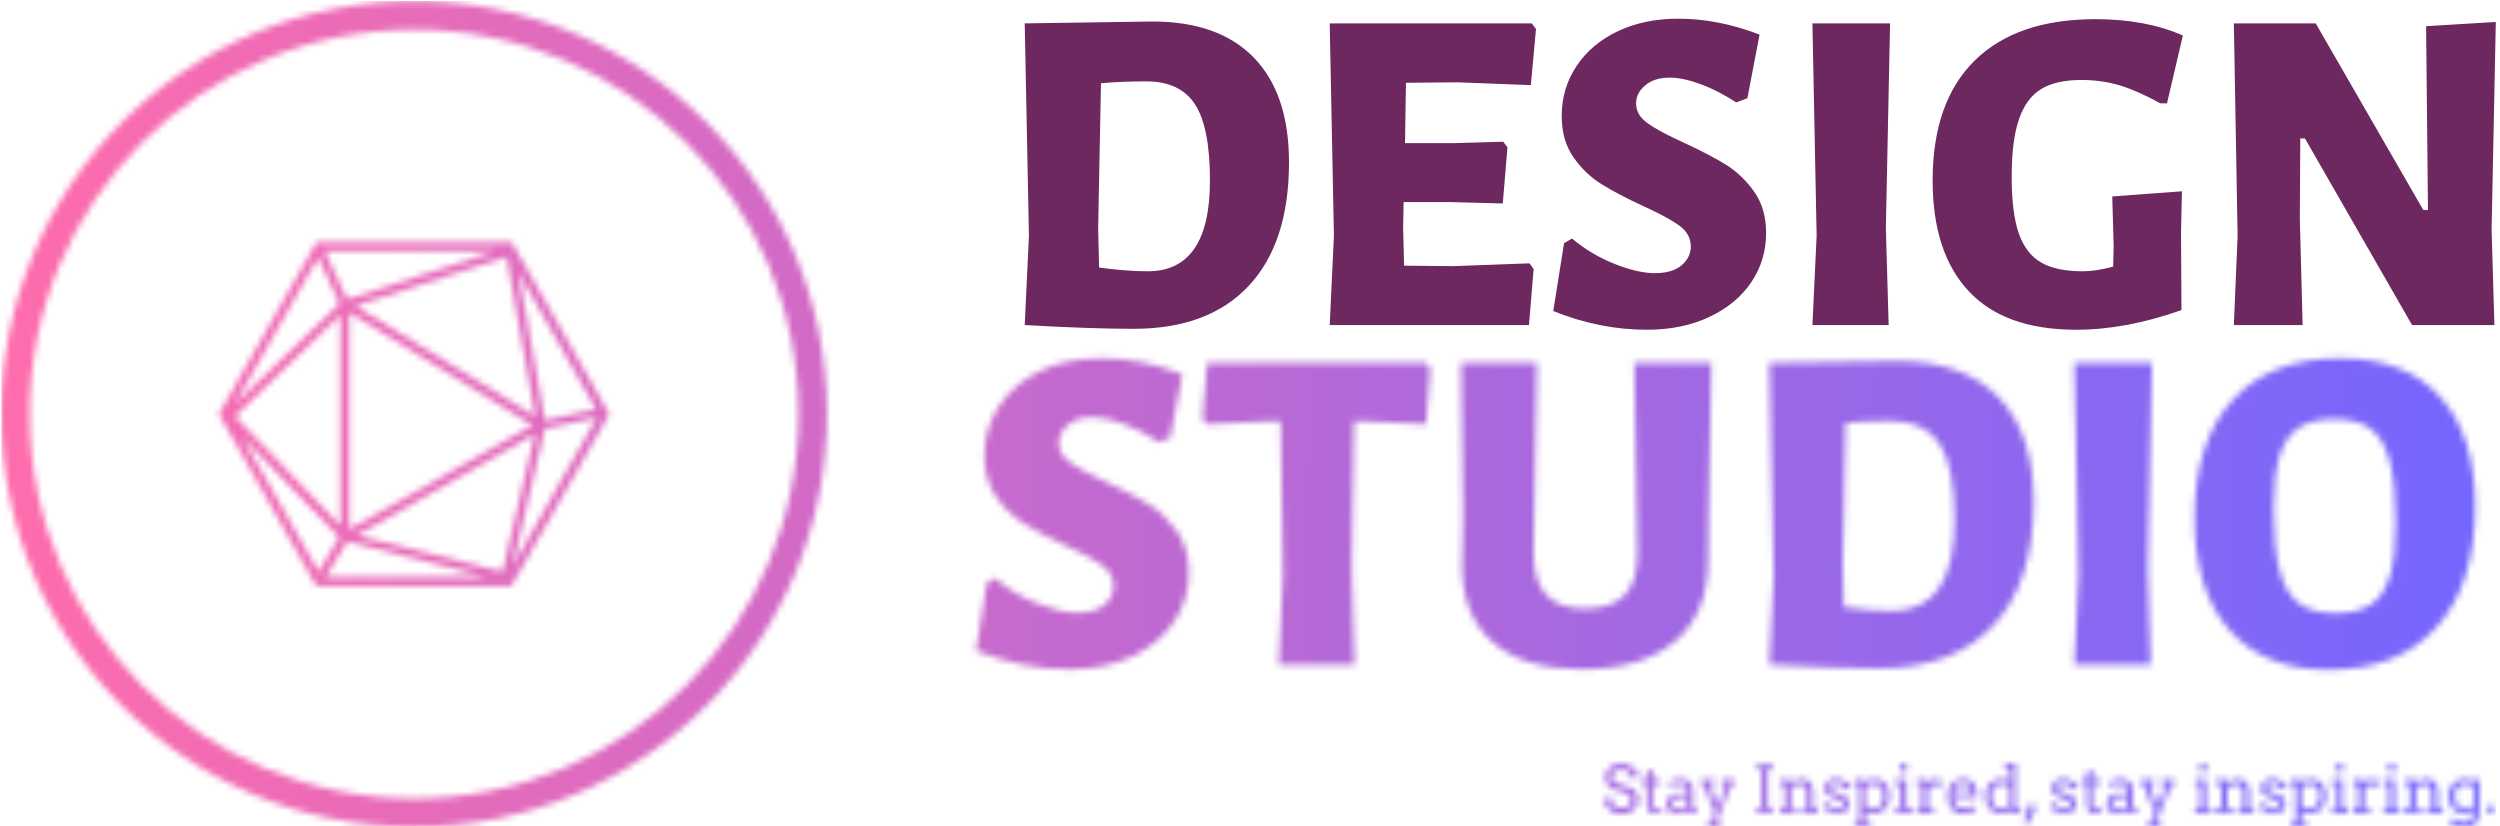 <svg xmlns="http://www.w3.org/2000/svg" version="1.1" xmlns:xlink="http://www.w3.org/1999/xlink" xmlns:svgjs="http://svgjs.dev/svgjs" width="2000" height="661" viewBox="0 0 2000 661"><g transform="matrix(1,0,0,1,-1.212,0.731)"><svg viewBox="0 0 396 131" data-background-color="#ffffff" preserveAspectRatio="xMidYMid meet" height="661" width="2000" xmlns="http://www.w3.org/2000/svg" xmlns:xlink="http://www.w3.org/1999/xlink"><g id="tight-bounds" transform="matrix(1,0,0,1,0.24,-0.145)"><svg viewBox="0 0 395.52 131.29" height="131.29" width="395.52"><g><svg viewBox="0 0 649.247 215.512" height="131.29" width="395.52"><g transform="matrix(1,0,0,1,253.727,0)"><svg viewBox="0 0 395.52 215.512" height="215.512" width="395.52"><g id="textblocktransform"><svg viewBox="0 0 395.52 215.512" height="215.512" width="395.52" id="textblock"><g><svg viewBox="0 0 395.52 179.187" height="179.187" width="395.52"><g transform="matrix(1,0,0,1,0,0)"><svg width="395.52" viewBox="1.3 -32.75 162.45 69.6" height="179.187" data-palette-color="#6d285f"><svg></svg><svg></svg><g class="wordmark-text-0" data-fill-palette-color="primary" id="text-0"><path xmlns="http://www.w3.org/2000/svg" d="M20.15-32.45c4.733 0 8.35 1.29 10.85 3.87 2.5 2.587 3.75 6.313 3.75 11.18v0c0 5.733-1.433 10.133-4.3 13.2-2.867 3.067-6.967 4.6-12.3 4.6v0c-3.067 0-6.933-0.133-11.6-0.4v0h-0.05l0.45-9.55-0.45-22.7h0.05zM19.65-5.75c4.433 0 6.65-3.233 6.65-9.7v0c0-3.8-0.533-6.517-1.6-8.15-1.067-1.633-2.8-2.45-5.2-2.45v0c-1.767 0-3.383 0.067-4.85 0.2v0l-0.3 15.5 0.1 4.2c1.967 0.267 3.7 0.4 5.2 0.4zM52.35-6.3l8.1-0.3 0.45 0.6-0.5 6h-21.3l0.45-9.55-0.45-22.7h21.6l0.45 0.6-0.55 6-7.85-0.3-5.5 0.05-0.1 6.45h5.25l5.25-0.15 0.45 0.6-0.5 6-5.75-0.15h-4.85l-0.05 2.8 0.1 4zM76.35-32.75c2.867 0 5.767 0.567 8.7 1.7v0l-1.3 6.8-1.2 0.45c-1.267-0.833-2.533-1.483-3.8-1.95-1.267-0.467-2.367-0.7-3.3-0.7v0c-1.1 0-1.973 0.273-2.62 0.82-0.653 0.553-0.98 1.197-0.98 1.93v0c0 0.833 0.41 1.54 1.23 2.12 0.813 0.587 2.103 1.28 3.87 2.08v0c1.867 0.867 3.377 1.657 4.53 2.37 1.147 0.72 2.147 1.68 3 2.88 0.847 1.2 1.27 2.667 1.27 4.4v0c0 1.933-0.523 3.683-1.57 5.25-1.053 1.567-2.547 2.807-4.48 3.72-1.933 0.92-4.167 1.38-6.7 1.38v0c-3.367 0-6.7-0.667-10-2v0l1.15-7.25 0.85-0.5c1.4 1.167 2.927 2.073 4.58 2.72 1.647 0.653 3.07 0.98 4.27 0.98v0c1.267 0 2.227-0.283 2.88-0.85 0.647-0.567 0.97-1.233 0.97-2v0c0-0.9-0.417-1.65-1.25-2.25-0.833-0.6-2.133-1.3-3.9-2.1v0c-1.8-0.833-3.273-1.61-4.42-2.33-1.153-0.713-2.147-1.67-2.98-2.87-0.833-1.2-1.25-2.667-1.25-4.4v0c0-1.967 0.527-3.743 1.58-5.33 1.047-1.58 2.513-2.82 4.4-3.72 1.88-0.9 4.037-1.35 6.47-1.35zM99-32.25l-0.45 21.9 0.3 10.35h-8.15l0.45-9.55-0.45-22.7zM120.95-32.7c3.6 0 6.717 0.583 9.35 1.75v0l-1.7 7.25h-0.7c-1.633-0.9-3.09-1.543-4.37-1.93-1.287-0.38-2.647-0.57-4.08-0.57v0c-1.8 0-3.233 0.323-4.3 0.97-1.067 0.653-1.857 1.73-2.37 3.23-0.52 1.5-0.78 3.55-0.78 6.15v0c0 2.567 0.25 4.573 0.75 6.02 0.5 1.453 1.293 2.497 2.38 3.13 1.08 0.633 2.57 0.95 4.47 0.95v0c0.933 0 2.017-0.167 3.25-0.5v0l0.05-2.25-0.15-5.25 7.45-0.55-0.1 4.45 0.05 8.25c-3.967 1.4-7.717 2.1-11.25 2.1v0c-5.1 0-8.933-1.377-11.5-4.13-2.567-2.747-3.85-6.687-3.85-11.82v0c0-5.6 1.5-9.877 4.5-12.83 3-2.947 7.3-4.42 12.9-4.42zM163.75-32.4l-0.45 22.2 0.3 10.2h-8.8l-11.45-19.95h-0.5l-0.05 8.6 0.3 11.35h-7.35l0.4-9.5-0.4-22.75h8.75l11.5 19.95h0.5l-0.2-19.65z" fill="#6d285f" fill-rule="nonzero" stroke="none" stroke-width="1" stroke-linecap="butt" stroke-linejoin="miter" stroke-miterlimit="10" stroke-dasharray="" stroke-dashoffset="0" font-family="none" font-weight="none" font-size="none" text-anchor="none" style="mix-blend-mode: normal" data-fill-palette-color="primary" opacity="1"></path></g></svg></g></svg></g><g transform="matrix(1,0,0,1,163.31,198.59)"><svg viewBox="0 0 232.21 16.922" height="16.922" width="232.21"><g transform="matrix(1,0,0,1,0,0)"><svg width="232.21" viewBox="1.95 -37.99 679.01 49.49" height="16.922" data-palette-color="url(#a12c975b-9235-45ee-b896-7de778cf7d2a)"></svg></g></svg></g></svg></g></svg></g><g transform="matrix(1,0,0,1,0,0.296)"><svg viewBox="0 0 214.921 214.921" height="214.921" width="214.921"><g><svg></svg></g><g id="icon-0"><svg viewBox="0 0 214.921 214.921" height="214.921" width="214.921"><g></g><g transform="matrix(1,0,0,1,56.663,62.708)"><svg viewBox="0 0 101.594 89.505" height="89.505" width="101.594"><g><svg xmlns="http://www.w3.org/2000/svg" xmlns:xlink="http://www.w3.org/1999/xlink" version="1.1" x="0" y="0" viewBox="6.3 11.5 87.4 77" style="enable-background:new 0 0 100 100;" xml:space="preserve" height="89.505" width="101.594" class="icon-s-0" data-fill-palette-color="accent" id="s-0"></svg></g></svg></g></svg></g></svg></g></svg></g><defs></defs><mask id="762e102d-86d0-42c5-85e6-670b8cdb4b14"><g id="SvgjsG2311"><svg viewBox="0 0 395.52 131.29" height="131.29" width="395.52"><g><svg viewBox="0 0 649.247 215.512" height="131.29" width="395.52"><g transform="matrix(1,0,0,1,253.727,0)"><svg viewBox="0 0 395.52 215.512" height="215.512" width="395.52"><g id="SvgjsG2310"><svg viewBox="0 0 395.52 215.512" height="215.512" width="395.52" id="SvgjsSvg2309"><g><svg viewBox="0 0 395.52 179.187" height="179.187" width="395.52"><g transform="matrix(1,0,0,1,0,0)"><svg width="395.52" viewBox="1.3 -32.75 162.45 69.6" height="179.187" data-palette-color="#6d285f"><svg></svg><svg></svg><g class="wordmark-text-0" data-fill-palette-color="primary" id="SvgjsG2308"><path xmlns="http://www.w3.org/2000/svg" d="M14.65 3.55c2.867 0 5.767 0.567 8.7 1.7v0l-1.3 6.8-1.2 0.45c-1.267-0.833-2.533-1.483-3.8-1.95-1.267-0.467-2.367-0.7-3.3-0.7v0c-1.1 0-1.973 0.273-2.62 0.82-0.653 0.553-0.98 1.197-0.98 1.93v0c0 0.833 0.41 1.54 1.23 2.12 0.813 0.587 2.103 1.28 3.87 2.08v0c1.867 0.867 3.377 1.657 4.53 2.37 1.147 0.72 2.147 1.68 3 2.88 0.847 1.2 1.27 2.667 1.27 4.4v0c0 1.933-0.523 3.683-1.57 5.25-1.053 1.567-2.547 2.807-4.48 3.72-1.933 0.92-4.167 1.38-6.7 1.38v0c-3.367 0-6.7-0.667-10-2v0l1.15-7.25 0.85-0.5c1.4 1.167 2.927 2.073 4.58 2.72 1.647 0.653 3.07 0.98 4.27 0.98v0c1.267 0 2.227-0.283 2.88-0.85 0.647-0.567 0.97-1.233 0.97-2v0c0-0.9-0.417-1.65-1.25-2.25-0.833-0.6-2.133-1.3-3.9-2.1v0c-1.8-0.833-3.273-1.61-4.42-2.33-1.153-0.713-2.147-1.67-2.98-2.87-0.833-1.2-1.25-2.667-1.25-4.4v0c0-1.967 0.527-3.743 1.58-5.33 1.047-1.58 2.513-2.82 4.4-3.72 1.88-0.9 4.037-1.35 6.47-1.35zM49.4 4.05l0.45 0.6-0.45 5.95-6.3-0.3h-1.4l-0.25 15.65 0.3 10.35h-8.1l0.45-9.55-0.25-16.45h-1.5l-6.35 0.3-0.5-0.6 0.5-5.95zM79.9 4.05l-0.3 16.35-0.05 4.65c0.033 3.767-1.123 6.667-3.47 8.7-2.353 2.033-5.697 3.05-10.03 3.05v0c-4.2 0-7.41-1-9.63-3-2.213-2-3.27-4.867-3.17-8.6v0l0.1-4.9-0.2-16.25h8.1l-0.35 20.05c-0.033 2.133 0.4 3.7 1.3 4.7 0.9 1 2.3 1.5 4.2 1.5v0c1.933 0 3.357-0.493 4.27-1.48 0.92-0.98 1.363-2.487 1.33-4.52v0l-0.35-20.25zM99.75 3.85c4.733 0 8.35 1.29 10.85 3.87 2.5 2.587 3.75 6.313 3.75 11.18v0c0 5.733-1.433 10.133-4.3 13.2-2.867 3.067-6.967 4.6-12.3 4.6v0c-3.067 0-6.933-0.133-11.6-0.4v0h-0.05l0.45-9.55-0.45-22.7h0.05zM99.25 30.55c4.433 0 6.65-3.233 6.65-9.7v0c0-3.8-0.533-6.517-1.6-8.15-1.067-1.633-2.8-2.45-5.2-2.45v0c-1.767 0-3.383 0.067-4.85 0.2v0l-0.3 15.5 0.1 4.2c1.967 0.267 3.7 0.4 5.2 0.4zM127 4.05l-0.45 21.9 0.3 10.35h-8.15l0.45-9.55-0.45-22.7zM147.15 3.55c4.6 0 8.15 1.373 10.65 4.12 2.5 2.753 3.75 6.663 3.75 11.73v0c0 5.533-1.367 9.823-4.1 12.87-2.733 3.053-6.583 4.58-11.55 4.58v0c-4.567 0-8.1-1.41-10.6-4.23-2.5-2.813-3.75-6.803-3.75-11.97v0c0-5.467 1.36-9.683 4.08-12.65 2.713-2.967 6.553-4.45 11.52-4.45zM146.45 10.05c-1.567 0-2.817 0.307-3.75 0.92-0.933 0.62-1.617 1.62-2.05 3-0.433 1.387-0.65 3.263-0.65 5.63v0c0 2.833 0.217 5.057 0.65 6.67 0.433 1.62 1.123 2.78 2.07 3.48 0.953 0.7 2.247 1.05 3.88 1.05v0c1.6 0 2.867-0.31 3.8-0.93 0.933-0.613 1.61-1.62 2.03-3.02 0.413-1.4 0.62-3.317 0.62-5.75v0c0-2.8-0.217-5-0.65-6.6-0.433-1.6-1.117-2.743-2.05-3.43-0.933-0.68-2.233-1.02-3.9-1.02z" fill="white" fill-rule="nonzero" stroke="none" stroke-width="1" stroke-linecap="butt" stroke-linejoin="miter" stroke-miterlimit="10" stroke-dasharray="" stroke-dashoffset="0" font-family="none" font-weight="none" font-size="none" text-anchor="none" style="mix-blend-mode: normal" opacity="1"></path></g></svg></g></svg></g><g transform="matrix(1,0,0,1,163.31,198.59)"><svg viewBox="0 0 232.21 16.922" height="16.922" width="232.21"><g transform="matrix(1,0,0,1,0,0)"><svg width="232.21" viewBox="1.95 -37.99 679.01 49.49" height="16.922" data-palette-color="url(#a12c975b-9235-45ee-b896-7de778cf7d2a)"><path d="M22.46-26.95Q22.46-29.1 21.68-30.18 20.9-31.25 19.96-31.82 19.02-32.4 17.9-32.7 16.77-33.01 15.65-33.01L15.65-33.01Q13.79-33.01 12.4-32.58 11.01-32.15 10.1-31.42 9.18-30.69 8.72-29.71 8.25-28.74 8.25-27.66L8.25-27.66Q8.25-26.05 8.83-25.06 9.4-24.07 10.28-23.47 11.16-22.88 12.22-22.53 13.28-22.19 14.26-21.85L14.26-21.85 19.19-20.24Q21.41-19.53 23.11-18.63 24.8-17.72 25.95-16.49 27.1-15.26 27.7-13.65 28.3-12.04 28.3-9.91L28.3-9.91Q28.3-7.62 27.36-5.66 26.42-3.71 24.73-2.27 23.05-0.83 20.72-0.01 18.38 0.81 15.6 0.81L15.6 0.81Q12.74 0.81 10.72 0.16 8.69-0.49 7.31-1.57 5.93-2.66 5.1-4.05 4.27-5.44 3.81-6.91L3.81-6.91 1.95-6.91 1.95-11.11 8.11-11.11Q8.11-8.4 8.68-7.28 9.25-6.15 10.28-5.41 11.3-4.66 12.72-4.28 14.14-3.91 15.84-3.91L15.84-3.91Q17.5-3.91 18.84-4.3 20.17-4.69 21.11-5.43 22.05-6.18 22.55-7.24 23.05-8.3 23.05-9.64L23.05-9.64Q23.05-11.13 22.42-12.17 21.8-13.21 20.83-13.94 19.85-14.67 18.69-15.14 17.53-15.6 16.46-15.94L16.46-15.94 11.11-17.46Q9.35-17.99 7.9-18.82 6.45-19.65 5.41-20.85 4.37-22.05 3.81-23.65 3.25-25.24 3.25-27.34L3.25-27.34Q3.25-29.47 4.08-31.32 4.91-33.18 6.52-34.57 8.13-35.96 10.46-36.76 12.79-37.55 15.8-37.55L15.8-37.55Q17.77-37.55 19.45-37.08 21.12-36.62 22.47-35.78 23.83-34.94 24.87-33.75 25.9-32.57 26.61-31.15L26.61-31.15 28.44-31.15 28.44-26.95 22.46-26.95ZM39.3-33.45L39.3-25.29 45.24-25.29 45.24-21.61 39.26-21.61 39.18-7.01Q39.18-5.52 39.52-4.59 39.87-3.66 40.62-3.31 41.38-2.95 42.33-2.95L42.33-2.95Q43.36-2.95 44.14-3.14 44.92-3.32 45.85-3.76L45.85-3.76 46.9-0.71Q45.73-0.1 44.43 0.26 43.14 0.61 41.38 0.61L41.38 0.61Q39.72 0.61 38.49 0.21 37.25-0.2 36.41-1.15 35.57-2.1 35.15-3.7 34.74-5.3 34.74-7.69L34.74-7.69 34.81-21.61 30.78-21.61 30.78-25.29 34.86-25.29 34.86-31.35 39.3-33.45ZM65.45 0L65.45-2.34Q64.01-1 62.26-0.15 60.52 0.71 58.3 0.71L58.3 0.71Q56.44 0.71 54.89 0.12 53.34-0.46 52.22-1.48 51.09-2.49 50.47-3.83 49.85-5.18 49.85-6.69L49.85-6.69Q49.85-8.3 50.32-9.55 50.8-10.79 51.59-11.71 52.39-12.62 53.45-13.24 54.51-13.87 55.67-14.25 56.83-14.62 58.04-14.78 59.25-14.94 60.35-14.94L60.35-14.94Q62.1-14.94 63.3-14.83 64.5-14.72 65.47-14.53L65.47-14.53 65.5-16.6Q65.5-17.94 65.11-18.93 64.72-19.92 64.01-20.57 63.3-21.22 62.31-21.53 61.32-21.85 60.1-21.85L60.1-21.85Q58.95-21.85 57.91-21.69 56.86-21.53 55.94-21.28 55.02-21.02 54.26-20.69 53.49-20.36 52.95-20L52.95-20 51.46-23.14Q52.36-23.73 53.44-24.23 54.51-24.73 55.7-25.09 56.88-25.44 58.11-25.65 59.35-25.85 60.54-25.85L60.54-25.85Q62.74-25.85 64.5-25.33 66.25-24.8 67.48-23.71 68.7-22.61 69.36-20.91 70.01-19.21 70.01-16.85L70.01-16.85 69.99-4.2 72.8-4.2 72.8 0 65.45 0ZM59.3-3.1L59.3-3.1Q60.2-3.1 61.1-3.32 62.01-3.54 62.81-3.92 63.62-4.3 64.3-4.8 64.99-5.3 65.45-5.83L65.45-5.83 65.47-11.55 60.2-11.55Q58.88-11.55 57.8-11.25 56.71-10.96 55.92-10.4 55.12-9.84 54.68-9.01 54.24-8.18 54.24-7.1L54.24-7.1Q54.24-6.1 54.61-5.36 54.98-4.61 55.65-4.11 56.32-3.61 57.25-3.36 58.17-3.1 59.3-3.1ZM76.24-21.09L76.24-25.29 85.83-25.29 85.83-21.09 82.83-21.09 88.76-4.96 94.96-21.09 91.98-21.09 91.98-25.29 101.58-25.29 101.58-21.09 98.97-21.09 87.71 7.3 91.18 7.3 91.18 11.5 80.97 11.5 80.97 7.3 84.05 7.3 86.74 0.34 78.29-21.09 76.24-21.09ZM104.19 0Q104.19 0 104.19 0ZM118.62-32.79L118.62-37.01 130.43-37.01 130.43-32.79 126.92-32.79 126.92-4.2 130.43-4.2 130.43 0 118.62 0 118.62-4.2 122.13-4.2 122.13-32.79 118.62-32.79ZM153.01 0L153.01-4.2 156.58-4.2 156.58-15.75Q156.58-18.65 155.1-20.15 153.62-21.66 150.86-21.66L150.86-21.66Q149.28-21.66 147.67-20.9 146.05-20.14 144.61-19.02L144.61-19.02 144.61-4.2 148.18-4.2 148.18 0 136.36 0 136.36-4.2 139.88-4.2 139.88-21.09 136.36-21.09 136.36-25.29 144.42-25.29 144.42-22.31 144.47-22.31Q145.27-23.02 146.19-23.66 147.1-24.29 148.11-24.76 149.11-25.22 150.19-25.49 151.28-25.76 152.48-25.76L152.48-25.76Q154.5-25.76 156.14-25.2 157.77-24.63 158.92-23.49 160.07-22.34 160.69-20.54 161.31-18.75 161.31-16.31L161.31-16.31 161.31-4.2 164.83-4.2 164.83 0 153.01 0ZM184.31-18.51Q184.31-19.53 183.83-20.25 183.36-20.97 182.6-21.42 181.84-21.88 180.92-22.08 179.99-22.29 179.11-22.29L179.11-22.29Q178.13-22.29 177.31-22.07 176.5-21.85 175.91-21.44 175.32-21.02 174.99-20.42 174.67-19.82 174.67-19.09L174.67-19.09Q174.67-17.82 175.43-17.08 176.2-16.33 178.01-15.7L178.01-15.7 182.87-13.99Q185.99-12.94 187.43-11.13 188.87-9.33 188.87-6.81L188.87-6.81Q188.87-5.13 188.2-3.72 187.53-2.32 186.3-1.33 185.07-0.34 183.33 0.21 181.6 0.76 179.47 0.76L179.47 0.76Q176.52 0.76 174.67-0.2 172.81-1.15 171.81-2.71L171.81-2.71 169.27-2.71 169.27-6.91 174.32-6.91Q174.32-5.86 174.77-5.11 175.23-4.37 175.97-3.91 176.72-3.44 177.66-3.22 178.6-3 179.57-3L179.57-3Q180.52-3 181.4-3.23 182.28-3.47 182.95-3.92 183.63-4.37 184.02-5 184.41-5.64 184.41-6.45L184.41-6.45Q184.41-7.67 183.61-8.52 182.82-9.38 180.92-10.06L180.92-10.06 176.08-11.87Q173.13-12.92 171.7-14.54 170.27-16.16 170.27-18.6L170.27-18.6Q170.27-20.21 170.87-21.58 171.47-22.95 172.6-23.94 173.74-24.93 175.37-25.49 177.01-26.05 179.11-26.05L179.11-26.05Q181.82-26.05 183.65-25.29 185.48-24.54 186.95-22.71L186.95-22.71 189.31-22.71 189.31-18.51 184.31-18.51ZM192.95-21.09L192.95-25.29 201.01-25.29 201.01-23.19Q202.62-24.44 204.52-25.17 206.43-25.9 208.45-25.9L208.45-25.9Q210.94-25.9 213.02-24.98 215.09-24.05 216.59-22.36 218.1-20.68 218.93-18.32 219.76-15.97 219.76-13.11L219.76-13.11Q219.76-10.06 218.83-7.54 217.9-5.03 216.25-3.23 214.6-1.44 212.33-0.44 210.06 0.56 207.35 0.56L207.35 0.56Q205.42 0.56 203.92 0.16 202.42-0.24 201.05-0.88L201.05-0.88 201.05 7.3 205.01 7.3 205.01 11.5 193 11.5 193 7.3 196.46 7.3 196.46-21.09 192.95-21.09ZM207.26-21.9L207.26-21.9Q205.5-21.9 203.87-21.19 202.25-20.48 201.05-19.24L201.05-19.24 201.05-5.54Q201.86-4.71 203.36-4.05 204.86-3.39 207.11-3.39L207.11-3.39Q208.67-3.39 210.11-4 211.55-4.61 212.65-5.82 213.75-7.03 214.41-8.81 215.07-10.6 215.07-12.94L215.07-12.94Q215.07-15.09 214.45-16.75 213.82-18.41 212.76-19.56 211.7-20.7 210.28-21.3 208.87-21.9 207.26-21.9ZM224.25-21.09L224.25-25.29 232.5-25.29 232.5-4.2 236.31-4.2 236.31 0 224.29 0 224.29-4.2 227.91-4.2 227.91-21.09 224.25-21.09ZM227.05-34.25L227.05-34.25Q227.05-34.89 227.31-35.46 227.57-36.04 227.99-36.46 228.42-36.89 229.01-37.15 229.59-37.4 230.25-37.4L230.25-37.4Q230.89-37.4 231.46-37.15 232.03-36.89 232.46-36.46 232.89-36.04 233.14-35.46 233.4-34.89 233.4-34.25L233.4-34.25Q233.4-33.59 233.14-33.01 232.89-32.42 232.46-31.97 232.03-31.52 231.46-31.26 230.89-31.01 230.25-31.01L230.25-31.01Q229.59-31.01 229.01-31.26 228.42-31.52 227.99-31.97 227.57-32.42 227.31-33.01 227.05-33.59 227.05-34.25ZM258.67-25.44L258.67-19.95 254.03-19.95 254.03-21.51Q253.22-21.51 252.38-21.2 251.54-20.9 250.81-20.28 250.07-19.65 249.52-18.69 248.97-17.72 248.73-16.41L248.73-16.41 248.73-4.2 253.03-4.2 253.03 0 240.48 0 240.48-4.2 243.97-4.2 243.99-21.09 240.48-21.09 240.48-25.29 248.56-25.29 248.56-21.8Q249-22.58 249.55-23.25 250.1-23.93 250.77-24.43 251.44-24.93 252.26-25.21 253.08-25.49 254.03-25.49L254.03-25.49Q255.3-25.49 256.42-25.49 257.54-25.49 258.67-25.44L258.67-25.44ZM286.42-12.06L268.21-12.06Q268.21-10.99 268.37-10.1 268.53-9.2 268.82-8.4L268.82-8.4Q269.72-5.96 271.71-4.72 273.7-3.49 276.22-3.49L276.22-3.49Q278.2-3.49 280.06-4.04 281.93-4.59 283.98-5.76L283.98-5.76 285.81-2.66Q283.32-0.95 280.81-0.12 278.29 0.71 275.58 0.71L275.58 0.71Q273.02 0.71 270.83-0.15 268.65-1 267.07-2.69 265.5-4.37 264.61-6.88 263.72-9.4 263.72-12.74L263.72-12.74Q263.72-15.45 264.47-17.86 265.23-20.26 266.73-22.06 268.23-23.85 270.46-24.9 272.68-25.95 275.63-25.95L275.63-25.95Q278.49-25.95 280.4-25.09 282.32-24.22 283.53-22.79 284.74-21.36 285.36-19.53 285.98-17.7 286.23-15.8L286.23-15.8Q286.35-14.87 286.39-13.92 286.42-12.96 286.42-12.06L286.42-12.06ZM275.31-22.14L275.31-22.14Q273.73-22.14 272.54-21.69 271.36-21.24 270.53-20.4 269.7-19.56 269.2-18.33 268.7-17.11 268.45-15.6L268.45-15.6 281.56-15.6Q281.47-17.02 281.11-18.21 280.76-19.41 280.03-20.29 279.29-21.17 278.15-21.66 277-22.14 275.31-22.14ZM307.51-33.79L307.51-37.99 315.5-37.99 315.5-4.2 319.21-4.2 319.21 0 310.96 0 310.96-2.08Q309.74-0.83 308.12-0.13 306.51 0.56 304.46 0.56L304.46 0.56Q301.9 0.56 299.69-0.33 297.48-1.22 295.86-2.94 294.23-4.66 293.32-7.17 292.4-9.67 292.4-12.89L292.4-12.89Q292.4-15.82 293.28-18.23 294.16-20.63 295.77-22.33 297.38-24.02 299.65-24.96 301.92-25.9 304.71-25.9L304.71-25.9Q306.54-25.9 308.05-25.5 309.56-25.1 310.96-24.1L310.96-24.1 310.96-33.79 307.51-33.79ZM305.05-3.39L305.05-3.39Q307.07-3.39 308.44-3.99 309.81-4.59 310.96-5.79L310.96-5.79 310.96-19.95Q309.74-20.97 308.15-21.44 306.56-21.9 304.9-21.9L304.9-21.9Q303.29-21.9 301.87-21.3 300.46-20.7 299.4-19.56 298.33-18.41 297.72-16.75 297.11-15.09 297.11-12.94L297.11-12.94Q297.11-10.6 297.7-8.81 298.29-7.03 299.34-5.82 300.39-4.61 301.85-4 303.31-3.39 305.05-3.39ZM321.6 7.01L326.11-6.91 331.46-4.81 325.11 8.3 321.6 7.01ZM329.24 0Q329.24 0 329.24 0ZM357.21-18.51Q357.21-19.53 356.74-20.25 356.26-20.97 355.5-21.42 354.75-21.88 353.82-22.08 352.89-22.29 352.01-22.29L352.01-22.29Q351.04-22.29 350.22-22.07 349.4-21.85 348.82-21.44 348.23-21.02 347.9-20.42 347.57-19.82 347.57-19.09L347.57-19.09Q347.57-17.82 348.34-17.08 349.11-16.33 350.91-15.7L350.91-15.7 355.77-13.99Q358.9-12.94 360.34-11.13 361.78-9.33 361.78-6.81L361.78-6.81Q361.78-5.13 361.11-3.72 360.44-2.32 359.2-1.33 357.97-0.34 356.24 0.21 354.5 0.76 352.38 0.76L352.38 0.76Q349.43 0.76 347.57-0.2 345.71-1.15 344.71-2.71L344.71-2.71 342.17-2.71 342.17-6.91 347.23-6.91Q347.23-5.86 347.68-5.11 348.13-4.37 348.88-3.91 349.62-3.44 350.56-3.22 351.5-3 352.48-3L352.48-3Q353.43-3 354.31-3.23 355.19-3.47 355.86-3.92 356.53-4.37 356.92-5 357.31-5.64 357.31-6.45L357.31-6.45Q357.31-7.67 356.52-8.52 355.72-9.38 353.82-10.06L353.82-10.06 348.99-11.87Q346.03-12.92 344.6-14.54 343.18-16.16 343.18-18.6L343.18-18.6Q343.18-20.21 343.77-21.58 344.37-22.95 345.51-23.94 346.64-24.93 348.28-25.49 349.91-26.05 352.01-26.05L352.01-26.05Q354.72-26.05 356.55-25.29 358.39-24.54 359.85-22.71L359.85-22.71 362.22-22.71 362.22-18.51 357.21-18.51ZM374.18-33.45L374.18-25.29 380.11-25.29 380.11-21.61 374.13-21.61 374.06-7.01Q374.06-5.52 374.4-4.59 374.74-3.66 375.5-3.31 376.25-2.95 377.21-2.95L377.21-2.95Q378.23-2.95 379.01-3.14 379.79-3.32 380.72-3.76L380.72-3.76 381.77-0.71Q380.6-0.1 379.31 0.26 378.01 0.61 376.25 0.61L376.25 0.61Q374.59 0.61 373.36 0.21 372.13-0.2 371.29-1.15 370.44-2.1 370.03-3.7 369.61-5.3 369.61-7.69L369.61-7.69 369.69-21.61 365.66-21.61 365.66-25.29 369.74-25.29 369.74-31.35 374.18-33.45ZM400.32 0L400.32-2.34Q398.88-1 397.14-0.15 395.39 0.71 393.17 0.71L393.17 0.71Q391.31 0.71 389.76 0.12 388.21-0.46 387.09-1.48 385.97-2.49 385.35-3.83 384.72-5.18 384.72-6.69L384.72-6.69Q384.72-8.3 385.2-9.55 385.68-10.79 386.47-11.71 387.26-12.62 388.32-13.24 389.39-13.87 390.55-14.25 391.71-14.62 392.91-14.78 394.12-14.94 395.22-14.94L395.22-14.94Q396.98-14.94 398.18-14.83 399.37-14.72 400.35-14.53L400.35-14.53 400.37-16.6Q400.37-17.94 399.98-18.93 399.59-19.92 398.88-20.57 398.18-21.22 397.19-21.53 396.2-21.85 394.98-21.85L394.98-21.85Q393.83-21.85 392.78-21.69 391.73-21.53 390.81-21.28 389.9-21.02 389.13-20.69 388.36-20.36 387.82-20L387.82-20 386.33-23.14Q387.24-23.73 388.31-24.23 389.39-24.73 390.57-25.09 391.75-25.44 392.99-25.65 394.22-25.85 395.42-25.85L395.42-25.85Q397.61-25.85 399.37-25.33 401.13-24.8 402.35-23.71 403.57-22.61 404.23-20.91 404.89-19.21 404.89-16.85L404.89-16.85 404.86-4.2 407.67-4.2 407.67 0 400.32 0ZM394.17-3.1L394.17-3.1Q395.07-3.1 395.98-3.32 396.88-3.54 397.69-3.92 398.49-4.3 399.18-4.8 399.86-5.3 400.32-5.83L400.32-5.83 400.35-11.55 395.07-11.55Q393.76-11.55 392.67-11.25 391.58-10.96 390.79-10.4 390-9.84 389.56-9.01 389.12-8.18 389.12-7.1L389.12-7.1Q389.12-6.1 389.48-5.36 389.85-4.61 390.52-4.11 391.19-3.61 392.12-3.36 393.05-3.1 394.17-3.1ZM411.11-21.09L411.11-25.29 420.71-25.29 420.71-21.09 417.7-21.09 423.64-4.96 429.84-21.09 426.86-21.09 426.86-25.29 436.45-25.29 436.45-21.09 433.84-21.09 422.59 7.3 426.05 7.3 426.05 11.5 415.85 11.5 415.85 7.3 418.92 7.3 421.61 0.34 413.16-21.09 411.11-21.09ZM439.06 0Q439.06 0 439.06 0ZM452.24-21.09L452.24-25.29 460.5-25.29 460.5-4.2 464.31-4.2 464.31 0 452.29 0 452.29-4.2 455.91-4.2 455.91-21.09 452.24-21.09ZM455.05-34.25L455.05-34.25Q455.05-34.89 455.31-35.46 455.57-36.04 455.99-36.46 456.42-36.89 457.01-37.15 457.59-37.4 458.25-37.4L458.25-37.4Q458.89-37.4 459.46-37.15 460.03-36.89 460.46-36.46 460.89-36.04 461.14-35.46 461.4-34.89 461.4-34.25L461.4-34.25Q461.4-33.59 461.14-33.01 460.89-32.42 460.46-31.97 460.03-31.52 459.46-31.26 458.89-31.01 458.25-31.01L458.25-31.01Q457.59-31.01 457.01-31.26 456.42-31.52 455.99-31.97 455.57-32.42 455.31-33.01 455.05-33.59 455.05-34.25ZM485.13 0L485.13-4.2 488.69-4.2 488.69-15.75Q488.69-18.65 487.22-20.15 485.74-21.66 482.98-21.66L482.98-21.66Q481.39-21.66 479.78-20.9 478.17-20.14 476.73-19.02L476.73-19.02 476.73-4.2 480.29-4.2 480.29 0 468.48 0 468.48-4.2 471.99-4.2 471.99-21.09 468.48-21.09 468.48-25.29 476.53-25.29 476.53-22.31 476.58-22.31Q477.39-23.02 478.3-23.66 479.22-24.29 480.22-24.76 481.22-25.22 482.31-25.49 483.39-25.76 484.59-25.76L484.59-25.76Q486.62-25.76 488.25-25.2 489.89-24.63 491.04-23.49 492.18-22.34 492.81-20.54 493.43-18.75 493.43-16.31L493.43-16.31 493.43-4.2 496.94-4.2 496.94 0 485.13 0ZM516.42-18.51Q516.42-19.53 515.95-20.25 515.47-20.97 514.72-21.42 513.96-21.88 513.03-22.08 512.1-22.29 511.22-22.29L511.22-22.29Q510.25-22.29 509.43-22.07 508.61-21.85 508.03-21.44 507.44-21.02 507.11-20.42 506.78-19.82 506.78-19.09L506.78-19.09Q506.78-17.82 507.55-17.08 508.32-16.33 510.13-15.7L510.13-15.7 514.98-13.99Q518.11-12.94 519.55-11.13 520.99-9.33 520.99-6.81L520.99-6.81Q520.99-5.13 520.32-3.72 519.65-2.32 518.41-1.33 517.18-0.34 515.45 0.21 513.71 0.76 511.59 0.76L511.59 0.76Q508.64 0.76 506.78-0.2 504.93-1.15 503.92-2.71L503.92-2.71 501.39-2.71 501.39-6.91 506.44-6.91Q506.44-5.86 506.89-5.11 507.34-4.37 508.09-3.91 508.83-3.44 509.77-3.22 510.71-3 511.69-3L511.69-3Q512.64-3 513.52-3.23 514.4-3.47 515.07-3.92 515.74-4.37 516.13-5 516.52-5.64 516.52-6.45L516.52-6.45Q516.52-7.67 515.73-8.52 514.94-9.38 513.03-10.06L513.03-10.06 508.2-11.87Q505.24-12.92 503.81-14.54 502.39-16.16 502.39-18.6L502.39-18.6Q502.39-20.21 502.98-21.58 503.58-22.95 504.72-23.94 505.85-24.93 507.49-25.49 509.12-26.05 511.22-26.05L511.22-26.05Q513.93-26.05 515.77-25.29 517.6-24.54 519.06-22.71L519.06-22.71 521.43-22.71 521.43-18.51 516.42-18.51ZM525.06-21.09L525.06-25.29 533.12-25.29 533.12-23.19Q534.73-24.44 536.64-25.17 538.54-25.9 540.57-25.9L540.57-25.9Q543.06-25.9 545.13-24.98 547.21-24.05 548.71-22.36 550.21-20.68 551.04-18.32 551.87-15.97 551.87-13.11L551.87-13.11Q551.87-10.06 550.94-7.54 550.02-5.03 548.37-3.23 546.72-1.44 544.45-0.44 542.18 0.56 539.47 0.56L539.47 0.56Q537.54 0.56 536.04 0.16 534.54-0.24 533.17-0.88L533.17-0.88 533.17 7.3 537.13 7.3 537.13 11.5 525.11 11.5 525.11 7.3 528.58 7.3 528.58-21.09 525.06-21.09ZM539.37-21.9L539.37-21.9Q537.61-21.9 535.99-21.19 534.37-20.48 533.17-19.24L533.17-19.24 533.17-5.54Q533.98-4.71 535.48-4.05 536.98-3.39 539.22-3.39L539.22-3.39Q540.79-3.39 542.23-4 543.67-4.61 544.77-5.82 545.87-7.03 546.52-8.81 547.18-10.6 547.18-12.94L547.18-12.94Q547.18-15.09 546.56-16.75 545.94-18.41 544.88-19.56 543.81-20.7 542.4-21.3 540.98-21.9 539.37-21.9ZM556.36-21.09L556.36-25.29 564.61-25.29 564.61-4.2 568.42-4.2 568.42 0 556.41 0 556.41-4.2 560.02-4.2 560.02-21.09 556.36-21.09ZM559.17-34.25L559.17-34.25Q559.17-34.89 559.42-35.46 559.68-36.04 560.11-36.46 560.54-36.89 561.12-37.15 561.71-37.4 562.37-37.4L562.37-37.4Q563-37.4 563.58-37.15 564.15-36.89 564.58-36.46 565-36.04 565.26-35.46 565.52-34.89 565.52-34.25L565.52-34.25Q565.52-33.59 565.26-33.01 565-32.42 564.58-31.97 564.15-31.52 563.58-31.26 563-31.01 562.37-31.01L562.37-31.01Q561.71-31.01 561.12-31.26 560.54-31.52 560.11-31.97 559.68-32.42 559.42-33.01 559.17-33.59 559.17-34.25ZM590.78-25.44L590.78-19.95 586.14-19.95 586.14-21.51Q585.34-21.51 584.5-21.2 583.65-20.9 582.92-20.28 582.19-19.65 581.64-18.69 581.09-17.72 580.85-16.41L580.85-16.41 580.85-4.2 585.14-4.2 585.14 0 572.59 0 572.59-4.2 576.08-4.2 576.11-21.09 572.59-21.09 572.59-25.29 580.67-25.29 580.67-21.8Q581.11-22.58 581.66-23.25 582.21-23.93 582.88-24.43 583.56-24.93 584.37-25.21 585.19-25.49 586.14-25.49L586.14-25.49Q587.41-25.49 588.54-25.49 589.66-25.49 590.78-25.44L590.78-25.44ZM595.83-21.09L595.83-25.29 604.09-25.29 604.09-4.2 607.89-4.2 607.89 0 595.88 0 595.88-4.2 599.5-4.2 599.5-21.09 595.83-21.09ZM598.64-34.25L598.64-34.25Q598.64-34.89 598.9-35.46 599.15-36.04 599.58-36.46 600.01-36.89 600.59-37.15 601.18-37.4 601.84-37.4L601.84-37.4Q602.47-37.4 603.05-37.15 603.62-36.89 604.05-36.46 604.48-36.04 604.73-35.46 604.99-34.89 604.99-34.25L604.99-34.25Q604.99-33.59 604.73-33.01 604.48-32.42 604.05-31.97 603.62-31.52 603.05-31.26 602.47-31.01 601.84-31.01L601.84-31.01Q601.18-31.01 600.59-31.26 600.01-31.52 599.58-31.97 599.15-32.42 598.9-33.01 598.64-33.59 598.64-34.25ZM628.72 0L628.72-4.2 632.28-4.2 632.28-15.75Q632.28-18.65 630.8-20.15 629.33-21.66 626.57-21.66L626.57-21.66Q624.98-21.66 623.37-20.9 621.76-20.14 620.32-19.02L620.32-19.02 620.32-4.2 623.88-4.2 623.88 0 612.07 0 612.07-4.2 615.58-4.2 615.58-21.09 612.07-21.09 612.07-25.29 620.12-25.29 620.12-22.31 620.17-22.31Q620.98-23.02 621.89-23.66 622.81-24.29 623.81-24.76 624.81-25.22 625.9-25.49 626.98-25.76 628.18-25.76L628.18-25.76Q630.21-25.76 631.84-25.2 633.48-24.63 634.62-23.49 635.77-22.34 636.39-20.54 637.02-18.75 637.02-16.31L637.02-16.31 637.02-4.2 640.53-4.2 640.53 0 628.72 0ZM663.92-1.86L663.92-2.22Q662.67-0.9 661.03-0.17 659.38 0.56 657.28 0.56L657.28 0.56Q654.72 0.56 652.51-0.33 650.3-1.22 648.67-2.94 647.05-4.66 646.13-7.17 645.22-9.67 645.22-12.89L645.22-12.89Q645.22-15.82 646.1-18.23 646.98-20.63 648.59-22.33 650.2-24.02 652.47-24.96 654.74-25.9 657.52-25.9L657.52-25.9Q659.43-25.9 660.95-25.48 662.48-25.05 663.92-24L663.92-24 663.92-25.29 668.46-25.29 668.46-1Q668.46 5 665.62 8.08 662.77 11.16 656.77 11.16L656.77 11.16Q655.45 11.16 654.01 10.96 652.57 10.77 651.16 10.34 649.76 9.91 648.43 9.25 647.1 8.59 645.97 7.64L645.97 7.64 648.42 3.96Q649.15 4.59 650.09 5.13 651.03 5.66 652.1 6.04 653.18 6.42 654.32 6.64 655.47 6.86 656.62 6.86L656.62 6.86Q658.5 6.86 659.88 6.47 661.26 6.08 662.15 5.09 663.04 4.1 663.48 2.42 663.92 0.73 663.92-1.86L663.92-1.86ZM657.86-3.39L657.86-3.39Q658.99-3.39 659.92-3.61 660.84-3.83 661.6-4.19 662.36-4.54 662.93-5 663.5-5.47 663.92-5.98L663.92-5.98 663.92-19.82Q662.67-20.92 661.05-21.41 659.43-21.9 657.72-21.9L657.72-21.9Q656.11-21.9 654.69-21.3 653.27-20.7 652.21-19.56 651.15-18.41 650.54-16.75 649.93-15.09 649.93-12.94L649.93-12.94Q649.93-10.6 650.52-8.81 651.1-7.03 652.15-5.82 653.2-4.61 654.67-4 656.13-3.39 657.86-3.39ZM674.61-2.95L674.61-2.95Q674.61-3.59 674.87-4.16 675.12-4.74 675.56-5.16 676-5.59 676.58-5.85 677.15-6.1 677.81-6.1L677.81-6.1Q678.44-6.1 679.02-5.85 679.59-5.59 680.02-5.16 680.45-4.74 680.7-4.16 680.96-3.59 680.96-2.95L680.96-2.95Q680.96-2.29 680.7-1.71 680.45-1.12 680.02-0.67 679.59-0.22 679.02 0.04 678.44 0.29 677.81 0.29L677.81 0.29Q677.15 0.29 676.58 0.04 676-0.22 675.56-0.67 675.12-1.12 674.87-1.71 674.61-2.29 674.61-2.95Z" opacity="1" transform="matrix(1,0,0,1,0,0)" fill="white" class="slogan-text-1" id="SvgjsPath2307"></path></svg></g></svg></g></svg></g></svg></g><g transform="matrix(1,0,0,1,0,0.296)"><svg viewBox="0 0 214.921 214.921" height="214.921" width="214.921"><g><svg></svg></g><g id="SvgjsG2306"><svg viewBox="0 0 214.921 214.921" height="214.921" width="214.921"><g></g><g transform="matrix(1,0,0,1,56.663,62.708)"><svg viewBox="0 0 101.594 89.505" height="89.505" width="101.594"><g><svg xmlns="http://www.w3.org/2000/svg" xmlns:xlink="http://www.w3.org/1999/xlink" version="1.1" x="0" y="0" viewBox="6.3 11.5 87.4 77" style="enable-background:new 0 0 100 100;" xml:space="preserve" height="89.505" width="101.594" class="icon-s-0" data-fill-palette-color="accent" id="SvgjsSvg2305"></svg></g></svg></g></svg></g></svg></g></svg></g><defs></defs></svg></g></mask><linearGradient x1="0" x2="1" y1="0.548" y2="0.55" id="a12c975b-9235-45ee-b896-7de778cf7d2a"><stop stop-color="#ff6cab" offset="0"></stop><stop stop-color="#7366ff" offset="1"></stop></linearGradient><rect width="395.52" height="131.29" fill="url(#a12c975b-9235-45ee-b896-7de778cf7d2a)" mask="url(#762e102d-86d0-42c5-85e6-670b8cdb4b14)" data-fill-palette-color="secondary"></rect><mask id="8d796fa1-5b56-43b0-b102-190232967a2d"><g id="SvgjsG2324"><svg viewBox="0 0 395.52 131.29" height="131.29" width="395.52"><g><svg viewBox="0 0 649.247 215.512" height="131.29" width="395.52"><g transform="matrix(1,0,0,1,253.727,0)"><svg viewBox="0 0 395.52 215.512" height="215.512" width="395.52"><g id="SvgjsG2323"><svg viewBox="0 0 395.52 215.512" height="215.512" width="395.52" id="SvgjsSvg2322"><g><svg viewBox="0 0 395.52 179.187" height="179.187" width="395.52"><g transform="matrix(1,0,0,1,0,0)"><svg width="395.52" viewBox="1.3 -32.75 162.45 69.6" height="179.187" data-palette-color="#6d285f"><svg></svg><svg></svg><g class="wordmark-text-0" data-fill-palette-color="primary" id="SvgjsG2321"></g></svg></g></svg></g><g transform="matrix(1,0,0,1,163.31,198.59)"><svg viewBox="0 0 232.21 16.922" height="16.922" width="232.21"><g transform="matrix(1,0,0,1,0,0)"><svg width="232.21" viewBox="1.95 -37.99 679.01 49.49" height="16.922" data-palette-color="url(#a12c975b-9235-45ee-b896-7de778cf7d2a)"></svg></g></svg></g></svg></g></svg></g><g transform="matrix(1,0,0,1,0,0.296)"><svg viewBox="0 0 214.921 214.921" height="214.921" width="214.921"><g><svg></svg></g><g id="SvgjsG2320"><svg viewBox="0 0 214.921 214.921" height="214.921" width="214.921"><g><path d="M0 107.46c0-59.349 48.112-107.46 107.46-107.46 59.349 0 107.46 48.112 107.461 107.46 0 59.349-48.112 107.46-107.461 107.461-59.349 0-107.46-48.112-107.46-107.461zM107.46 207.509c55.255 0 100.048-44.793 100.049-100.049 0-55.255-44.793-100.048-100.049-100.048-55.255 0-100.048 44.793-100.048 100.048 0 55.255 44.793 100.048 100.048 100.049z" fill="white" stroke="transparent"></path></g><g transform="matrix(1,0,0,1,56.663,62.708)"><svg viewBox="0 0 101.594 89.505" height="89.505" width="101.594"><g><svg xmlns="http://www.w3.org/2000/svg" xmlns:xlink="http://www.w3.org/1999/xlink" version="1.1" x="0" y="0" viewBox="6.3 11.5 87.4 77" style="enable-background:new 0 0 100 100;" xml:space="preserve" height="89.505" width="101.594" class="icon-s-0" data-fill-palette-color="accent" id="SvgjsSvg2319"><path d="M72.3 12.3L72.3 12.3 72.3 12.3l-0.4-0.8H28.2L6.3 50l21.8 38.5h43.7L93.7 50 72.3 12.3zM33.3 25.3L9.9 47.7l18.6-32.8L33.3 25.3zM70.7 14.8l6.4 35.7L36.9 25.8 70.7 14.8zM35.5 27.3l41 25.2-41 23.3V27.3zM77 54.5l-7.2 30.8-32.6-8.1L77 54.5zM33.5 75L9.9 50.5l23.6-22.7V75zM33.2 77.6l-4.6 7.7L11.5 55.1 33.2 77.6zM35 78.6l31.4 7.9H30.2L35 78.6zM79.3 53.3l11.6-2.5L72.1 84 79.3 53.3zM90.7 48.9l-11.4 2.5-5.9-33.1L90.7 48.9zM35 24.3l-5-10.8h38.2L35 24.3z" fill="white"></path></svg></g></svg></g></svg></g></svg></g></svg></g><defs></defs><mask><g id="SvgjsG2318"><svg viewBox="0 0 395.52 131.29" height="131.29" width="395.52"><g><svg viewBox="0 0 649.247 215.512" height="131.29" width="395.52"><g transform="matrix(1,0,0,1,253.727,0)"><svg viewBox="0 0 395.52 215.512" height="215.512" width="395.52"><g id="SvgjsG2317"><svg viewBox="0 0 395.52 215.512" height="215.512" width="395.52" id="SvgjsSvg2316"><g><svg viewBox="0 0 395.52 179.187" height="179.187" width="395.52"><g transform="matrix(1,0,0,1,0,0)"><svg width="395.52" viewBox="1.3 -32.75 162.45 69.6" height="179.187" data-palette-color="#6d285f"><svg></svg><svg></svg><g class="wordmark-text-0" data-fill-palette-color="primary" id="SvgjsG2315"></g></svg></g></svg></g><g transform="matrix(1,0,0,1,163.31,198.59)"><svg viewBox="0 0 232.21 16.922" height="16.922" width="232.21"><g transform="matrix(1,0,0,1,0,0)"><svg width="232.21" viewBox="1.95 -37.99 679.01 49.49" height="16.922" data-palette-color="url(#a12c975b-9235-45ee-b896-7de778cf7d2a)"></svg></g></svg></g></svg></g></svg></g><g transform="matrix(1,0,0,1,0,0.296)"><svg viewBox="0 0 214.921 214.921" height="214.921" width="214.921"><g><svg></svg></g><g id="SvgjsG2313"><svg viewBox="0 0 214.921 214.921" height="214.921" width="214.921"><g></g><g transform="matrix(1,0,0,1,56.663,62.708)"><svg viewBox="0 0 101.594 89.505" height="89.505" width="101.594"><g><svg xmlns="http://www.w3.org/2000/svg" xmlns:xlink="http://www.w3.org/1999/xlink" version="1.1" x="0" y="0" viewBox="6.3 11.5 87.4 77" style="enable-background:new 0 0 100 100;" xml:space="preserve" height="89.505" width="101.594" class="icon-s-0" data-fill-palette-color="accent" id="SvgjsSvg2312"></svg></g></svg></g></svg></g></svg></g></svg></g><defs></defs></svg></g></mask></svg></g></mask><linearGradient x1="0" x2="1" y1="0.548" y2="0.55" id="cf16fc14-0600-4f20-92f7-2b8df9d57e0d"><stop stop-color="#ff6cab" offset="0"></stop><stop stop-color="#7366ff" offset="1"></stop></linearGradient><rect width="395.52" height="131.29" fill="url(#cf16fc14-0600-4f20-92f7-2b8df9d57e0d)" mask="url(#8d796fa1-5b56-43b0-b102-190232967a2d)" data-fill-palette-color="accent"></rect></svg><rect width="395.52" height="131.29" fill="none" stroke="none" visibility="hidden"></rect></g></svg></g></svg>